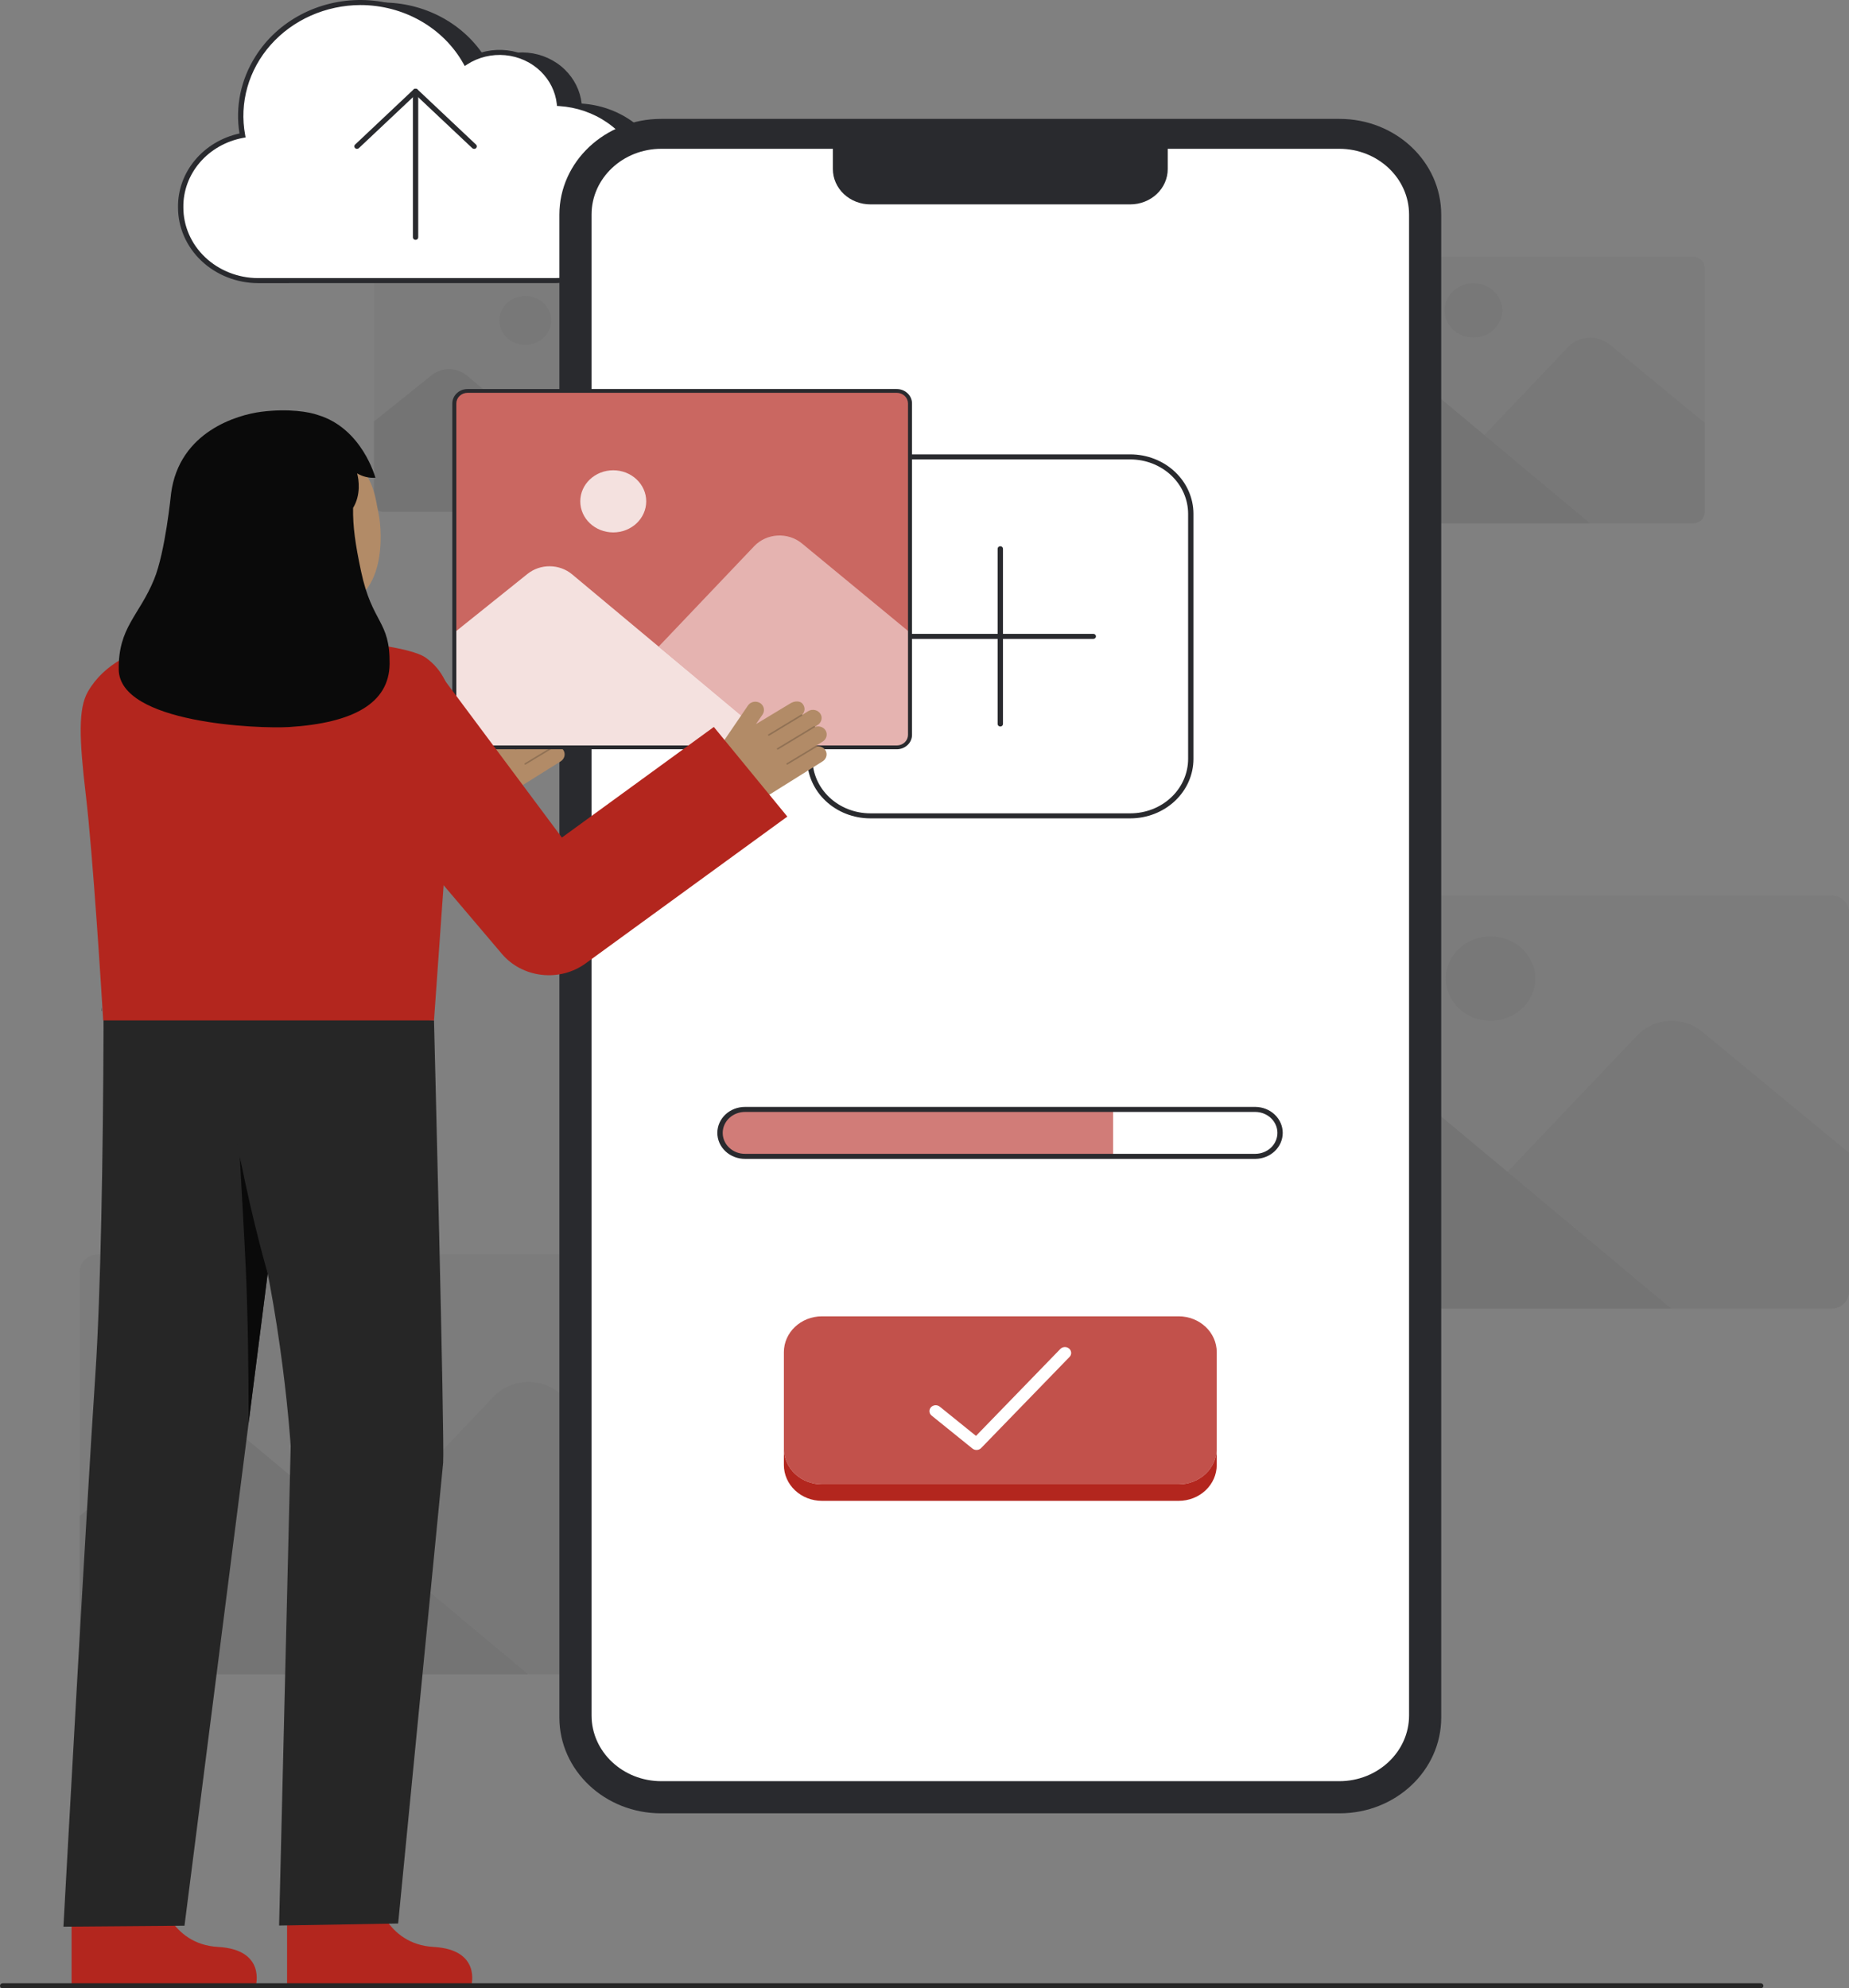 <svg width="199" height="214" viewBox="0 0 199 214" fill="none" xmlns="http://www.w3.org/2000/svg">
<rect x="0" y="0" width="199" height="214" fill="#808080" stroke="none"/>
<path opacity="0.05" d="M182.209 27.634H141.723C141.033 27.634 140.474 28.161 140.474 28.811V55.148C140.474 55.798 141.033 56.324 141.723 56.324H182.209C182.898 56.324 183.457 55.798 183.457 55.148V28.811C183.457 28.161 182.898 27.634 182.209 27.634Z" fill="#292A2E"/>
<path opacity="0.05" d="M158.576 36.339C160.294 36.339 161.686 35.027 161.686 33.408C161.686 31.79 160.294 30.478 158.576 30.478C156.858 30.478 155.466 31.79 155.466 33.408C155.466 35.027 156.858 36.339 158.576 36.339Z" fill="#292A2E"/>
<path opacity="0.05" d="M159.748 46.819L168.765 37.343C169.327 36.751 170.115 36.392 170.957 36.344C171.799 36.296 172.627 36.563 173.261 37.086L183.457 45.498V55.152C183.457 55.463 183.326 55.761 183.093 55.981C182.86 56.201 182.543 56.324 182.213 56.324H171.132" fill="#292A2E"/>
<path opacity="0.1" d="M171.132 56.324L151.582 40C151.005 39.518 150.261 39.248 149.49 39.241C148.718 39.234 147.969 39.489 147.381 39.961L140.475 45.498V55.264C140.475 55.404 140.504 55.541 140.561 55.67C140.617 55.799 140.7 55.916 140.805 56.014C140.909 56.112 141.033 56.191 141.17 56.244C141.306 56.297 141.453 56.324 141.6 56.324H171.132Z" fill="#292A2E"/>
<path opacity="0.05" d="M77.786 29.292H41.371C40.751 29.292 40.248 29.765 40.248 30.35V54.039C40.248 54.623 40.751 55.097 41.371 55.097H77.786C78.406 55.097 78.909 54.623 78.909 54.039V30.35C78.909 29.765 78.406 29.292 77.786 29.292Z" fill="#292A2E"/>
<path opacity="0.05" d="M56.529 37.121C58.074 37.121 59.326 35.941 59.326 34.485C59.326 33.029 58.074 31.849 56.529 31.849C54.984 31.849 53.731 33.029 53.731 34.485C53.731 35.941 54.984 37.121 56.529 37.121Z" fill="#292A2E"/>
<path opacity="0.05" d="M57.584 46.548L65.693 38.024C66.199 37.492 66.908 37.169 67.665 37.126C68.422 37.083 69.167 37.322 69.737 37.793L78.909 45.359V54.042C78.909 54.321 78.791 54.59 78.581 54.787C78.371 54.985 78.086 55.096 77.79 55.096H67.823" fill="#292A2E"/>
<path opacity="0.1" d="M67.823 55.098L50.238 40.416C49.718 39.983 49.05 39.74 48.356 39.733C47.661 39.727 46.988 39.957 46.459 40.381L40.249 45.361V54.146C40.249 54.399 40.356 54.641 40.546 54.82C40.736 54.999 40.993 55.099 41.261 55.099L67.823 55.098Z" fill="#292A2E"/>
<path d="M30.156 30.203C28.088 30.189 26.098 29.455 24.569 28.143C23.04 26.83 22.08 25.031 21.874 23.092C21.668 21.153 22.23 19.21 23.451 17.638C24.674 16.066 26.469 14.975 28.494 14.575C27.954 11.688 28.538 8.715 30.138 6.201C31.299 4.352 32.963 2.828 34.957 1.787C36.951 0.745 39.204 0.223 41.483 0.275C43.763 0.326 45.987 0.949 47.925 2.08C49.864 3.211 51.448 4.808 52.514 6.708C53.767 5.896 55.285 5.529 56.798 5.671C58.311 5.813 59.722 6.455 60.781 7.483C61.807 8.477 62.448 9.768 62.602 11.147C64.521 11.269 66.364 11.903 67.915 12.975C69.466 14.047 70.662 15.513 71.362 17.201C72.062 18.89 72.238 20.731 71.869 22.51C71.501 24.288 70.602 25.932 69.279 27.248C68.372 28.155 67.283 28.883 66.074 29.39C64.865 29.896 63.561 30.171 62.239 30.198L30.156 30.203Z" fill="#292A2E"/>
<path d="M27.764 30.203C25.695 30.189 23.706 29.455 22.177 28.143C20.648 26.83 19.688 25.031 19.482 23.092C19.276 21.153 19.837 19.211 21.059 17.638C22.281 16.066 24.077 14.975 26.102 14.575C25.562 11.688 26.146 8.715 27.746 6.201C28.907 4.352 30.57 2.828 32.565 1.787C34.559 0.745 36.812 0.223 39.091 0.275C41.371 0.326 43.594 0.95 45.533 2.08C47.472 3.211 49.056 4.808 50.121 6.708C51.375 5.896 52.892 5.529 54.406 5.671C55.919 5.813 57.33 6.455 58.389 7.483C59.415 8.477 60.056 9.768 60.21 11.147C62.129 11.269 63.972 11.903 65.523 12.976C67.074 14.048 68.27 15.513 68.97 17.201C69.67 18.89 69.846 20.731 69.477 22.51C69.109 24.289 68.21 25.932 66.887 27.248C65.98 28.155 64.89 28.883 63.682 29.39C62.473 29.896 61.169 30.171 59.847 30.198L27.764 30.203Z" fill="white"/>
<path d="M27.764 30.474C25.475 30.464 23.283 29.599 21.669 28.068C20.056 26.537 19.153 24.466 19.159 22.309C19.135 20.473 19.777 18.684 20.981 17.239C22.184 15.794 23.875 14.78 25.774 14.366C25.308 11.493 25.918 8.558 27.499 6.064C28.672 4.195 30.347 2.65 32.356 1.586C34.365 0.521 36.636 -0.025 38.94 0.001C41.245 0.027 43.501 0.625 45.482 1.735C47.463 2.844 49.098 4.426 50.224 6.321C51.528 5.56 53.069 5.242 54.591 5.419C56.114 5.596 57.526 6.258 58.595 7.295C59.608 8.277 60.263 9.538 60.466 10.894C62.416 11.06 64.277 11.741 65.836 12.857C67.394 13.974 68.588 15.482 69.28 17.208C69.972 18.933 70.134 20.808 69.748 22.617C69.361 24.425 68.443 26.095 67.096 27.435C66.163 28.368 65.042 29.117 63.798 29.637C62.555 30.158 61.214 30.441 59.853 30.469L27.764 30.474ZM38.786 0.543C36.944 0.552 35.127 0.94 33.46 1.679C31.794 2.418 30.319 3.491 29.138 4.823C27.957 6.154 27.099 7.713 26.624 9.389C26.148 11.066 26.067 12.82 26.385 14.529L26.433 14.789L26.158 14.841C24.33 15.183 22.687 16.117 21.513 17.481C20.339 18.845 19.71 20.553 19.734 22.309C19.728 24.323 20.57 26.256 22.076 27.685C23.581 29.114 25.627 29.922 27.764 29.932L59.847 29.928C61.13 29.901 62.395 29.634 63.568 29.142C64.741 28.65 65.799 27.943 66.679 27.062C67.964 25.784 68.837 24.187 69.195 22.459C69.553 20.73 69.382 18.942 68.702 17.302C68.022 15.661 66.861 14.237 65.354 13.195C63.847 12.153 62.057 11.537 60.193 11.418L59.949 11.404L59.924 11.176C59.777 9.857 59.164 8.624 58.183 7.673C57.172 6.69 55.823 6.077 54.378 5.941C52.932 5.806 51.482 6.157 50.285 6.931L50.019 7.104L49.868 6.836C48.801 4.937 47.206 3.349 45.254 2.24C43.302 1.131 41.066 0.545 38.786 0.543Z" fill="#292A2E"/>
<path d="M44.724 25.816C44.648 25.816 44.575 25.788 44.521 25.737C44.467 25.686 44.437 25.617 44.437 25.545V9.812C44.437 9.74 44.467 9.671 44.521 9.62C44.575 9.569 44.648 9.541 44.724 9.541C44.8 9.541 44.874 9.569 44.928 9.62C44.981 9.671 45.012 9.74 45.012 9.812V25.545C45.012 25.617 44.981 25.686 44.928 25.737C44.874 25.788 44.8 25.816 44.724 25.816Z" fill="#292A2E"/>
<path d="M51.031 16.024C50.993 16.024 50.956 16.017 50.921 16.004C50.886 15.99 50.854 15.97 50.828 15.945L44.724 10.195L38.621 15.945C38.567 15.994 38.494 16.022 38.419 16.021C38.344 16.02 38.272 15.992 38.218 15.942C38.165 15.891 38.135 15.823 38.134 15.752C38.133 15.681 38.162 15.613 38.215 15.562L44.521 9.62C44.576 9.571 44.648 9.544 44.724 9.544C44.8 9.544 44.873 9.571 44.928 9.62L51.234 15.562C51.274 15.6 51.301 15.648 51.312 15.701C51.324 15.753 51.318 15.808 51.296 15.857C51.274 15.907 51.237 15.949 51.19 15.979C51.143 16.008 51.087 16.024 51.031 16.024H51.031Z" fill="#292A2E"/>
<path opacity="0.05" d="M197.064 96.37H134.288C133.219 96.37 132.352 97.186 132.352 98.194V139.032C132.352 140.039 133.219 140.856 134.288 140.856H197.064C198.133 140.856 199 140.039 199 139.032V98.194C199 97.186 198.133 96.37 197.064 96.37Z" fill="#292A2E"/>
<path opacity="0.05" d="M160.419 109.867C163.083 109.867 165.242 107.832 165.242 105.323C165.242 102.814 163.083 100.779 160.419 100.779C157.756 100.779 155.597 102.814 155.597 105.323C155.597 107.832 157.756 109.867 160.419 109.867Z" fill="#292A2E"/>
<path opacity="0.05" d="M162.238 126.118L176.218 111.423C177.091 110.506 178.312 109.95 179.617 109.875C180.922 109.801 182.206 110.214 183.19 111.026L199 124.068V139.039C199 139.521 198.797 139.983 198.435 140.324C198.073 140.665 197.583 140.856 197.071 140.856H179.889" fill="#292A2E"/>
<path opacity="0.1" d="M179.889 140.856L149.574 115.544C148.679 114.796 147.526 114.378 146.329 114.367C145.132 114.356 143.971 114.752 143.06 115.483L132.352 124.069V139.213C132.352 139.429 132.397 139.643 132.485 139.842C132.572 140.042 132.701 140.223 132.863 140.376C133.025 140.528 133.217 140.649 133.429 140.732C133.64 140.815 133.867 140.857 134.096 140.857L179.889 140.856Z" fill="#292A2E"/>
<path opacity="0.05" d="M74.297 135.022H10.541C9.455 135.022 8.575 135.852 8.575 136.875V178.35C8.575 179.373 9.455 180.203 10.541 180.203H74.297C75.382 180.203 76.263 179.373 76.263 178.35V136.875C76.263 135.852 75.382 135.022 74.297 135.022Z" fill="#292A2E"/>
<path opacity="0.05" d="M37.08 148.73C39.785 148.73 41.978 146.664 41.978 144.115C41.978 141.567 39.785 139.5 37.08 139.5C34.375 139.5 32.182 141.567 32.182 144.115C32.182 146.664 34.375 148.73 37.08 148.73Z" fill="#292A2E"/>
<path opacity="0.05" d="M38.927 165.234L53.126 150.309C54.012 149.377 55.253 148.813 56.578 148.737C57.904 148.662 59.207 149.082 60.206 149.906L76.263 163.152V178.356C76.263 178.598 76.213 178.838 76.114 179.062C76.016 179.286 75.871 179.489 75.69 179.661C75.508 179.832 75.292 179.968 75.054 180.061C74.816 180.154 74.562 180.201 74.304 180.201H56.853" fill="#292A2E"/>
<path opacity="0.1" d="M56.853 180.203L26.066 154.496C25.156 153.737 23.986 153.312 22.77 153.301C21.555 153.289 20.376 153.691 19.45 154.434L8.575 163.152V178.532C8.575 178.975 8.762 179.399 9.094 179.713C9.426 180.026 9.877 180.201 10.347 180.201L56.853 180.203Z" fill="#292A2E"/>
<path d="M144.173 12.797H71.143C65.102 12.797 60.204 17.412 60.204 23.104V184.858C60.204 190.55 65.102 195.165 71.143 195.165H144.173C150.215 195.165 155.113 190.55 155.113 184.858V23.104C155.113 17.412 150.215 12.797 144.173 12.797Z" fill="#292A2E"/>
<path d="M144.139 16.015H71.177C67.029 16.015 63.666 19.184 63.666 23.092V184.628C63.666 188.537 67.029 191.705 71.177 191.705H144.139C148.288 191.705 151.651 188.537 151.651 184.628V23.092C151.651 19.184 148.288 16.015 144.139 16.015Z" fill="white"/>
<path d="M89.638 14.685H125.678V18.198C125.678 19.206 125.253 20.172 124.497 20.884C123.74 21.596 122.715 21.997 121.646 21.997H93.672C92.603 21.997 91.577 21.596 90.82 20.884C90.064 20.171 89.639 19.205 89.639 18.197V14.685H89.638Z" fill="#292A2E"/>
<path d="M121.658 49.176H93.659C90.068 49.176 87.157 51.918 87.157 55.301V81.682C87.157 85.065 90.068 87.808 93.659 87.808H121.658C125.249 87.808 128.16 85.065 128.16 81.682V55.301C128.16 51.918 125.249 49.176 121.658 49.176Z" fill="white"/>
<path d="M121.658 88.079H93.659C91.859 88.077 90.133 87.402 88.861 86.203C87.588 85.004 86.872 83.378 86.87 81.682V55.302C86.872 53.606 87.588 51.98 88.861 50.781C90.133 49.581 91.859 48.907 93.659 48.905H121.658C123.458 48.907 125.183 49.581 126.456 50.781C127.729 51.98 128.445 53.606 128.447 55.302V81.682C128.445 83.378 127.729 85.004 126.456 86.203C125.183 87.402 123.458 88.077 121.658 88.079ZM93.659 49.447C92.011 49.449 90.432 50.066 89.267 51.164C88.102 52.261 87.447 53.749 87.445 55.302V81.682C87.447 83.234 88.102 84.723 89.267 85.82C90.432 86.918 92.011 87.535 93.659 87.537H121.658C123.305 87.535 124.885 86.918 126.05 85.82C127.215 84.723 127.87 83.234 127.872 81.682V55.302C127.87 53.749 127.215 52.261 126.05 51.163C124.885 50.066 123.305 49.449 121.658 49.447H93.659Z" fill="#292A2E"/>
<path opacity="0.6" d="M119.797 119.407V124.456H80.2C79.489 124.456 78.807 124.19 78.305 123.716C77.802 123.243 77.52 122.601 77.52 121.931C77.52 121.262 77.802 120.62 78.305 120.146C78.807 119.673 79.489 119.407 80.2 119.407H119.797Z" fill="#B3261E"/>
<path d="M135.117 124.727H80.2C79.808 124.731 79.419 124.661 79.056 124.522C78.692 124.383 78.362 124.178 78.083 123.918C77.805 123.658 77.583 123.349 77.432 123.008C77.281 122.667 77.204 122.301 77.204 121.931C77.204 121.562 77.281 121.196 77.432 120.855C77.583 120.514 77.805 120.204 78.083 119.944C78.362 119.684 78.692 119.479 79.056 119.34C79.419 119.201 79.808 119.132 80.2 119.135H135.117C135.899 119.143 136.646 119.44 137.196 119.964C137.746 120.487 138.055 121.194 138.055 121.931C138.055 122.668 137.746 123.375 137.196 123.899C136.646 124.422 135.899 124.72 135.117 124.727ZM80.2 119.677C79.884 119.674 79.57 119.73 79.277 119.842C78.984 119.953 78.717 120.119 78.492 120.329C78.267 120.538 78.088 120.788 77.966 121.063C77.844 121.338 77.782 121.633 77.782 121.931C77.782 122.229 77.844 122.525 77.966 122.8C78.088 123.075 78.267 123.324 78.492 123.534C78.717 123.744 78.984 123.909 79.277 124.021C79.57 124.133 79.884 124.189 80.2 124.185H135.117C135.747 124.179 136.348 123.939 136.792 123.517C137.235 123.094 137.483 122.525 137.483 121.931C137.483 121.338 137.235 120.768 136.792 120.346C136.348 119.924 135.747 119.684 135.117 119.677H80.2Z" fill="#292A2E"/>
<path opacity="0.8" d="M126.856 141.675H88.461C86.199 141.675 84.365 143.403 84.365 145.535V155.898C84.365 158.03 86.199 159.758 88.461 159.758H126.856C129.119 159.758 130.953 158.03 130.953 155.898V145.535C130.953 143.403 129.119 141.675 126.856 141.675Z" fill="#B3261E"/>
<path d="M130.951 155.899V157.675C130.951 158.698 130.52 159.68 129.752 160.403C128.984 161.127 127.942 161.534 126.856 161.534H88.461C87.374 161.534 86.333 161.127 85.565 160.403C84.796 159.68 84.365 158.698 84.365 157.675V155.899C84.365 156.922 84.796 157.904 85.565 158.627C86.333 159.351 87.374 159.758 88.461 159.758H126.856C127.942 159.758 128.984 159.351 129.752 158.627C130.52 157.904 130.951 156.922 130.951 155.899Z" fill="#B3261E"/>
<path d="M105.099 156.058C104.938 156.058 104.783 156.004 104.661 155.906L100.266 152.357C100.199 152.303 100.144 152.237 100.104 152.163C100.064 152.088 100.04 152.007 100.033 151.924C100.026 151.841 100.037 151.758 100.064 151.679C100.092 151.6 100.135 151.526 100.193 151.463C100.251 151.4 100.321 151.348 100.4 151.31C100.478 151.272 100.564 151.25 100.652 151.243C100.741 151.237 100.829 151.247 100.913 151.273C100.997 151.299 101.075 151.34 101.142 151.394L105.042 154.543L114.116 145.189C114.175 145.127 114.247 145.077 114.327 145.042C114.407 145.007 114.494 144.987 114.582 144.983C114.671 144.979 114.759 144.992 114.842 145.02C114.925 145.049 115.001 145.092 115.067 145.149C115.132 145.205 115.185 145.272 115.222 145.348C115.26 145.423 115.281 145.505 115.285 145.588C115.289 145.671 115.275 145.754 115.245 145.833C115.215 145.911 115.169 145.983 115.109 146.044L105.596 155.852C105.533 155.917 105.456 155.969 105.37 156.005C105.285 156.04 105.192 156.058 105.099 156.058Z" fill="white"/>
<path d="M107.658 78.193C107.582 78.193 107.509 78.165 107.455 78.114C107.401 78.063 107.371 77.994 107.371 77.922V59.061C107.371 58.989 107.401 58.92 107.455 58.869C107.509 58.819 107.582 58.79 107.658 58.79C107.735 58.79 107.808 58.819 107.862 58.869C107.916 58.92 107.946 58.989 107.946 59.061V77.922C107.946 77.994 107.916 78.063 107.862 78.114C107.808 78.165 107.735 78.193 107.658 78.193Z" fill="#292A2E"/>
<path d="M117.668 68.763H97.649C97.573 68.763 97.5 68.734 97.446 68.683C97.392 68.633 97.362 68.564 97.362 68.492C97.362 68.42 97.392 68.351 97.446 68.3C97.5 68.249 97.573 68.221 97.649 68.221H117.668C117.744 68.221 117.817 68.249 117.871 68.3C117.925 68.351 117.955 68.42 117.955 68.492C117.955 68.564 117.925 68.633 117.871 68.683C117.817 68.734 117.744 68.763 117.668 68.763Z" fill="#292A2E"/>
<path d="M49.1 80.632L52.31 75.929C52.38 75.825 52.473 75.737 52.581 75.669C52.69 75.601 52.813 75.556 52.941 75.535C53.07 75.514 53.202 75.519 53.328 75.549C53.455 75.579 53.573 75.633 53.676 75.708C53.861 75.853 53.983 76.058 54.018 76.282C54.052 76.507 53.997 76.735 53.863 76.924L53.175 77.933L56.884 75.697C57.291 75.441 57.965 75.373 58.239 75.823C58.356 75.99 58.41 76.189 58.392 76.388C58.374 76.588 58.285 76.775 58.139 76.921C58.142 76.924 58.145 76.927 58.148 76.93C58.15 76.933 58.151 76.937 58.152 76.94L58.781 76.546C58.898 76.473 59.03 76.426 59.168 76.407C59.307 76.389 59.448 76.399 59.581 76.439C59.715 76.478 59.837 76.545 59.94 76.634C60.043 76.724 60.123 76.834 60.174 76.956C60.252 77.151 60.256 77.364 60.186 77.561C60.117 77.758 59.977 77.926 59.792 78.038L59.524 78.206C59.526 78.215 59.526 78.225 59.524 78.234C59.733 78.161 59.962 78.159 60.172 78.231C60.382 78.302 60.557 78.441 60.668 78.623C60.783 78.826 60.813 79.062 60.751 79.284C60.69 79.507 60.541 79.699 60.336 79.823L59.671 80.239C59.685 80.239 59.698 80.243 59.71 80.249C59.722 80.255 59.733 80.264 59.74 80.275C59.749 80.288 59.754 80.303 59.753 80.319C59.958 80.302 60.163 80.349 60.337 80.452C60.511 80.556 60.645 80.711 60.716 80.893C60.787 81.085 60.788 81.295 60.717 81.487C60.645 81.68 60.508 81.844 60.325 81.954L54.717 85.466C53.933 85.957 53.01 86.217 52.068 86.211C51.126 86.205 50.207 85.934 49.43 85.433C48.759 85.001 48.294 84.34 48.133 83.59C47.972 82.84 48.128 82.06 48.567 81.416L49.1 80.632Z" fill="#B28B67"/>
<g opacity="0.2">
<path d="M54.481 79.15C54.493 79.168 54.513 79.18 54.535 79.185C54.557 79.189 54.581 79.185 54.599 79.173L58.124 77.043C58.143 77.031 58.157 77.013 58.162 76.991C58.167 76.97 58.162 76.948 58.15 76.93C58.138 76.912 58.118 76.899 58.096 76.894C58.073 76.89 58.05 76.894 58.03 76.905L54.506 79.036C54.496 79.042 54.488 79.049 54.481 79.058C54.475 79.067 54.47 79.077 54.468 79.087C54.465 79.098 54.465 79.109 54.467 79.119C54.469 79.13 54.474 79.14 54.48 79.149L54.481 79.15Z" fill="#0C0C0C"/>
</g>
<g opacity="0.2">
<path d="M55.434 80.642C55.447 80.66 55.466 80.672 55.489 80.676C55.511 80.681 55.534 80.677 55.553 80.665L59.486 78.285C59.496 78.279 59.504 78.272 59.511 78.263C59.517 78.254 59.522 78.244 59.524 78.234C59.527 78.223 59.527 78.213 59.525 78.202C59.523 78.191 59.519 78.181 59.512 78.172C59.499 78.155 59.48 78.142 59.458 78.138C59.435 78.133 59.412 78.137 59.392 78.148L55.458 80.526C55.449 80.532 55.44 80.54 55.434 80.549C55.427 80.557 55.423 80.567 55.42 80.578C55.418 80.588 55.418 80.599 55.42 80.61C55.422 80.62 55.426 80.63 55.432 80.639L55.434 80.642Z" fill="#0C0C0C"/>
</g>
<g opacity="0.2">
<path d="M56.458 82.261C56.471 82.279 56.49 82.291 56.513 82.295C56.535 82.3 56.558 82.296 56.577 82.284L59.715 80.388C59.734 80.376 59.747 80.358 59.752 80.337C59.757 80.315 59.753 80.293 59.74 80.275C59.728 80.257 59.709 80.244 59.686 80.239C59.664 80.235 59.64 80.239 59.621 80.251L56.483 82.147C56.473 82.152 56.465 82.16 56.459 82.169C56.452 82.178 56.447 82.188 56.445 82.198C56.443 82.209 56.443 82.219 56.445 82.23C56.447 82.241 56.451 82.251 56.457 82.26L56.458 82.261Z" fill="#0C0C0C"/>
</g>
<path d="M21.404 73.003L36.253 95.474L26.925 94.044L48.633 78.241L56.543 87.887L34.835 103.69C34.163 104.179 33.396 104.539 32.576 104.749C31.757 104.958 30.902 105.014 30.06 104.912C29.218 104.81 28.405 104.553 27.668 104.156C26.932 103.758 26.285 103.228 25.766 102.595C25.728 102.547 25.69 102.499 25.651 102.451L25.506 102.262L9.088 80.781L21.404 73.003Z" fill="#B3261E"/>
<path d="M17.209 204.032C17.209 204.032 18.278 209.253 23.466 209.544C28.654 209.835 27.529 213.729 27.529 213.729H7.705V204.397L17.209 204.032Z" fill="#B3261E"/>
<path d="M11.094 108.797C11.094 108.797 11.156 107.228 11.143 110.788C11.094 124.067 10.849 139.235 10.252 148.11C9.291 162.379 6.828 207.364 6.828 207.364L19.856 207.261L32.483 108.258L11.094 108.797Z" fill="#262626"/>
<path d="M25.806 124.456C25.806 124.456 26.346 134.093 26.446 136.355C26.677 141.587 26.758 147.004 26.758 153.146L28.811 137.045C28.811 137.045 27.308 132.001 25.806 124.456Z" fill="#0A0A0A"/>
<path d="M40.402 204.032C40.402 204.032 41.471 209.253 46.659 209.544C51.847 209.835 50.722 213.729 50.722 213.729H30.896V204.397L40.402 204.032Z" fill="#B3261E"/>
<path d="M46.71 109.828C46.71 109.828 47.864 155.213 47.695 157.431L42.85 207.02L30.038 207.243L31.286 155.638C31.286 155.638 30.405 141.402 26.755 128.184C24.887 121.4 23.763 114.453 23.4 107.452L46.71 109.828Z" fill="#262626"/>
<path d="M10.954 108.796L10.911 108.798C10.911 108.798 10.941 108.024 10.954 108.796Z" fill="#333333"/>
<path d="M48.544 84.637C48.275 87.611 46.968 106.165 46.71 109.829H11.108C10.907 106.524 10.004 92.078 9.242 85.617C8.514 79.452 8.415 76.261 9.462 74.439C11.173 71.459 14.518 69.842 17.706 69.436C19.652 69.188 22.58 69.01 22.58 69.01C22.58 69.01 22.827 73.734 28.738 73.997C36.785 74.355 36.248 69.009 36.287 69.009C37.591 69.009 44.172 69.587 45.85 70.804C49.437 73.404 49.114 78.335 48.544 84.637Z" fill="#B3261E"/>
<path d="M39.55 69.18C39.513 69.175 38.487 72.817 30.469 72.251C24.919 71.859 23.566 68.299 23.438 68.299C24.037 68.18 25.009 68.056 25.274 67.922C25.733 67.722 26.137 67.426 26.455 67.055C26.773 66.685 26.995 66.25 27.105 65.785C27.356 64.881 27.484 61.401 27.484 59.656L36.023 61.464C35.904 63.433 35.071 67.999 37.992 68.807C38.478 68.94 39.001 69.063 39.55 69.18Z" fill="#B28B67"/>
<path d="M35.728 65.335C32.362 65.586 28.037 64.246 27.215 60.014L26.474 56.195C25.652 51.963 27.346 48.125 31.575 47.397C35.804 46.668 39.632 49.554 40.453 53.786L40.781 55.477C41.096 57.103 41.736 64.889 35.728 65.335Z" fill="#B28B67"/>
<path d="M38.85 61.45C38.246 58.589 37.969 56.68 38.001 54.666C38.852 53.259 38.628 51.645 38.435 50.947C39.021 51.298 39.71 51.464 40.403 51.422C40.403 51.422 38.994 46.099 34.211 44.667C33.331 44.344 31.084 43.937 28.102 44.322C25.564 44.65 19.311 46.438 18.417 53.072V53.076C18.389 53.296 17.787 59.408 16.59 62.34C14.98 66.282 12.722 67.507 12.779 72.055C12.852 77.853 27.815 78.459 31.153 78.247C38.039 77.809 41.883 75.676 41.932 71.46C41.987 66.735 40.059 67.174 38.85 61.45Z" fill="#0A0A0A"/>
<path d="M96.516 42.076H50.32C49.533 42.076 48.896 42.676 48.896 43.418V79.096C48.896 79.837 49.533 80.438 50.32 80.438H96.516C97.303 80.438 97.941 79.837 97.941 79.096V43.418C97.941 42.676 97.303 42.076 96.516 42.076Z" fill="#B3261E"/>
<path opacity="0.3" d="M96.516 42.076H50.32C49.533 42.076 48.896 42.676 48.896 43.418V79.096C48.896 79.837 49.533 80.438 50.32 80.438H96.516C97.303 80.438 97.941 79.837 97.941 79.096V43.418C97.941 42.676 97.303 42.076 96.516 42.076Z" fill="white"/>
<path opacity="0.8" d="M66.001 57.303C67.961 57.303 69.55 55.806 69.55 53.959C69.55 52.112 67.961 50.615 66.001 50.615C64.041 50.615 62.452 52.112 62.452 53.959C62.452 55.806 64.041 57.303 66.001 57.303Z" fill="white"/>
<path opacity="0.5" d="M70.888 69.593L81.175 58.779C81.818 58.104 82.717 57.694 83.677 57.64C84.638 57.585 85.583 57.889 86.307 58.487L97.942 68.085V80.438H83.877" fill="white"/>
<path opacity="0.8" d="M83.877 80.438L61.569 61.812C60.91 61.261 60.062 60.954 59.181 60.946C58.301 60.937 57.446 61.229 56.776 61.766L48.896 68.085V80.438" fill="white"/>
<path d="M96.516 80.642H50.32C49.886 80.641 49.47 80.478 49.163 80.189C48.855 79.9 48.682 79.507 48.682 79.098V43.418C48.682 43.008 48.855 42.616 49.162 42.326C49.469 42.036 49.886 41.873 50.32 41.872H96.516C96.951 41.873 97.368 42.036 97.675 42.326C97.983 42.615 98.156 43.008 98.156 43.418V79.096C98.156 79.506 97.983 79.899 97.675 80.189C97.368 80.478 96.951 80.642 96.516 80.642ZM50.32 42.279C50 42.279 49.693 42.4 49.467 42.613C49.241 42.827 49.113 43.116 49.113 43.418V79.096C49.114 79.397 49.241 79.686 49.467 79.9C49.694 80.113 50 80.233 50.32 80.234H96.516C96.836 80.233 97.143 80.113 97.37 79.9C97.597 79.687 97.724 79.398 97.725 79.096V43.418C97.725 43.116 97.597 42.826 97.37 42.613C97.144 42.399 96.836 42.279 96.516 42.279H50.32Z" fill="#292A2E"/>
<path d="M77.293 80.632L80.502 75.929C80.573 75.825 80.666 75.737 80.774 75.669C80.883 75.601 81.006 75.556 81.134 75.535C81.263 75.514 81.394 75.519 81.521 75.549C81.647 75.579 81.766 75.633 81.869 75.708C82.054 75.853 82.176 76.058 82.211 76.282C82.245 76.507 82.19 76.735 82.056 76.924L81.368 77.933L85.077 75.697C85.484 75.441 86.158 75.373 86.432 75.823C86.549 75.99 86.603 76.189 86.585 76.388C86.567 76.588 86.478 76.775 86.332 76.921C86.335 76.924 86.338 76.927 86.341 76.93C86.343 76.933 86.344 76.937 86.345 76.94L86.974 76.546C87.091 76.473 87.223 76.426 87.361 76.407C87.5 76.389 87.641 76.399 87.774 76.439C87.908 76.478 88.03 76.545 88.133 76.634C88.236 76.724 88.316 76.834 88.367 76.956C88.445 77.151 88.449 77.364 88.379 77.561C88.309 77.758 88.17 77.926 87.985 78.038L87.717 78.206C87.719 78.215 87.719 78.225 87.717 78.234C87.926 78.161 88.155 78.159 88.365 78.231C88.574 78.302 88.75 78.441 88.861 78.623C88.976 78.826 89.005 79.062 88.944 79.284C88.882 79.507 88.734 79.699 88.528 79.823L87.864 80.239C87.877 80.239 87.891 80.243 87.903 80.249C87.915 80.255 87.925 80.264 87.933 80.275C87.942 80.288 87.946 80.303 87.945 80.319C88.151 80.302 88.356 80.349 88.53 80.452C88.704 80.556 88.837 80.711 88.909 80.893C88.98 81.085 88.98 81.295 88.909 81.487C88.838 81.68 88.7 81.844 88.518 81.954L82.91 85.466C82.125 85.957 81.203 86.217 80.261 86.211C79.319 86.205 78.4 85.934 77.622 85.433C76.952 85.001 76.487 84.34 76.326 83.59C76.165 82.84 76.32 82.06 76.76 81.416L77.293 80.632Z" fill="#B28B67"/>
<g opacity="0.2">
<path d="M82.672 79.15C82.685 79.168 82.705 79.18 82.727 79.185C82.749 79.189 82.772 79.185 82.791 79.173L86.316 77.043C86.325 77.037 86.333 77.029 86.34 77.02C86.346 77.012 86.351 77.002 86.353 76.991C86.356 76.981 86.356 76.97 86.354 76.96C86.352 76.949 86.348 76.939 86.342 76.93C86.335 76.921 86.328 76.913 86.318 76.907C86.309 76.901 86.298 76.897 86.287 76.894C86.276 76.892 86.264 76.892 86.253 76.894C86.242 76.895 86.231 76.9 86.222 76.905L82.697 79.036C82.688 79.042 82.68 79.049 82.673 79.058C82.666 79.067 82.662 79.077 82.659 79.087C82.657 79.098 82.657 79.109 82.659 79.119C82.661 79.13 82.665 79.14 82.671 79.149L82.672 79.15Z" fill="#0C0C0C"/>
</g>
<g opacity="0.2">
<path d="M83.627 80.642C83.639 80.66 83.659 80.672 83.681 80.676C83.704 80.681 83.727 80.677 83.746 80.665L87.679 78.285C87.689 78.279 87.697 78.272 87.703 78.263C87.71 78.254 87.715 78.244 87.717 78.234C87.719 78.223 87.72 78.213 87.718 78.202C87.716 78.191 87.711 78.181 87.705 78.172C87.692 78.155 87.672 78.142 87.65 78.138C87.628 78.133 87.605 78.137 87.585 78.148L83.652 80.526C83.642 80.531 83.634 80.539 83.627 80.548C83.621 80.557 83.616 80.567 83.614 80.577C83.611 80.588 83.611 80.598 83.613 80.609C83.615 80.62 83.62 80.63 83.626 80.639L83.627 80.642Z" fill="#0C0C0C"/>
</g>
<g opacity="0.2">
<path d="M84.651 82.261C84.664 82.279 84.683 82.291 84.705 82.295C84.728 82.3 84.751 82.296 84.769 82.284L87.907 80.388C87.927 80.376 87.94 80.358 87.945 80.337C87.95 80.315 87.946 80.293 87.933 80.275C87.921 80.257 87.901 80.244 87.879 80.239C87.856 80.235 87.833 80.239 87.814 80.251L84.676 82.147C84.666 82.152 84.658 82.16 84.652 82.169C84.645 82.177 84.64 82.188 84.638 82.198C84.635 82.209 84.635 82.219 84.637 82.23C84.639 82.24 84.644 82.251 84.65 82.26L84.651 82.261Z" fill="#0C0C0C"/>
</g>
<path d="M46.9 71.934L64.249 95.211L55.119 94.045L76.826 78.241L84.737 87.887L63.029 103.69C61.688 104.667 59.993 105.108 58.31 104.919C56.627 104.73 55.09 103.926 54.03 102.68L53.898 102.524L35.04 80.315L46.9 71.934Z" fill="#B3261E"/>
<path d="M0.287 214H189.501C189.577 214 189.65 213.971 189.704 213.921C189.758 213.87 189.788 213.801 189.788 213.729C189.788 213.657 189.758 213.588 189.704 213.538C189.65 213.487 189.577 213.458 189.501 213.458H0.287C0.211 213.458 0.138 213.487 0.084 213.538C0.03 213.588 0 213.657 0 213.729C0 213.801 0.03 213.87 0.084 213.921C0.138 213.971 0.211 214 0.287 214Z" fill="#262626"/>
</svg>
